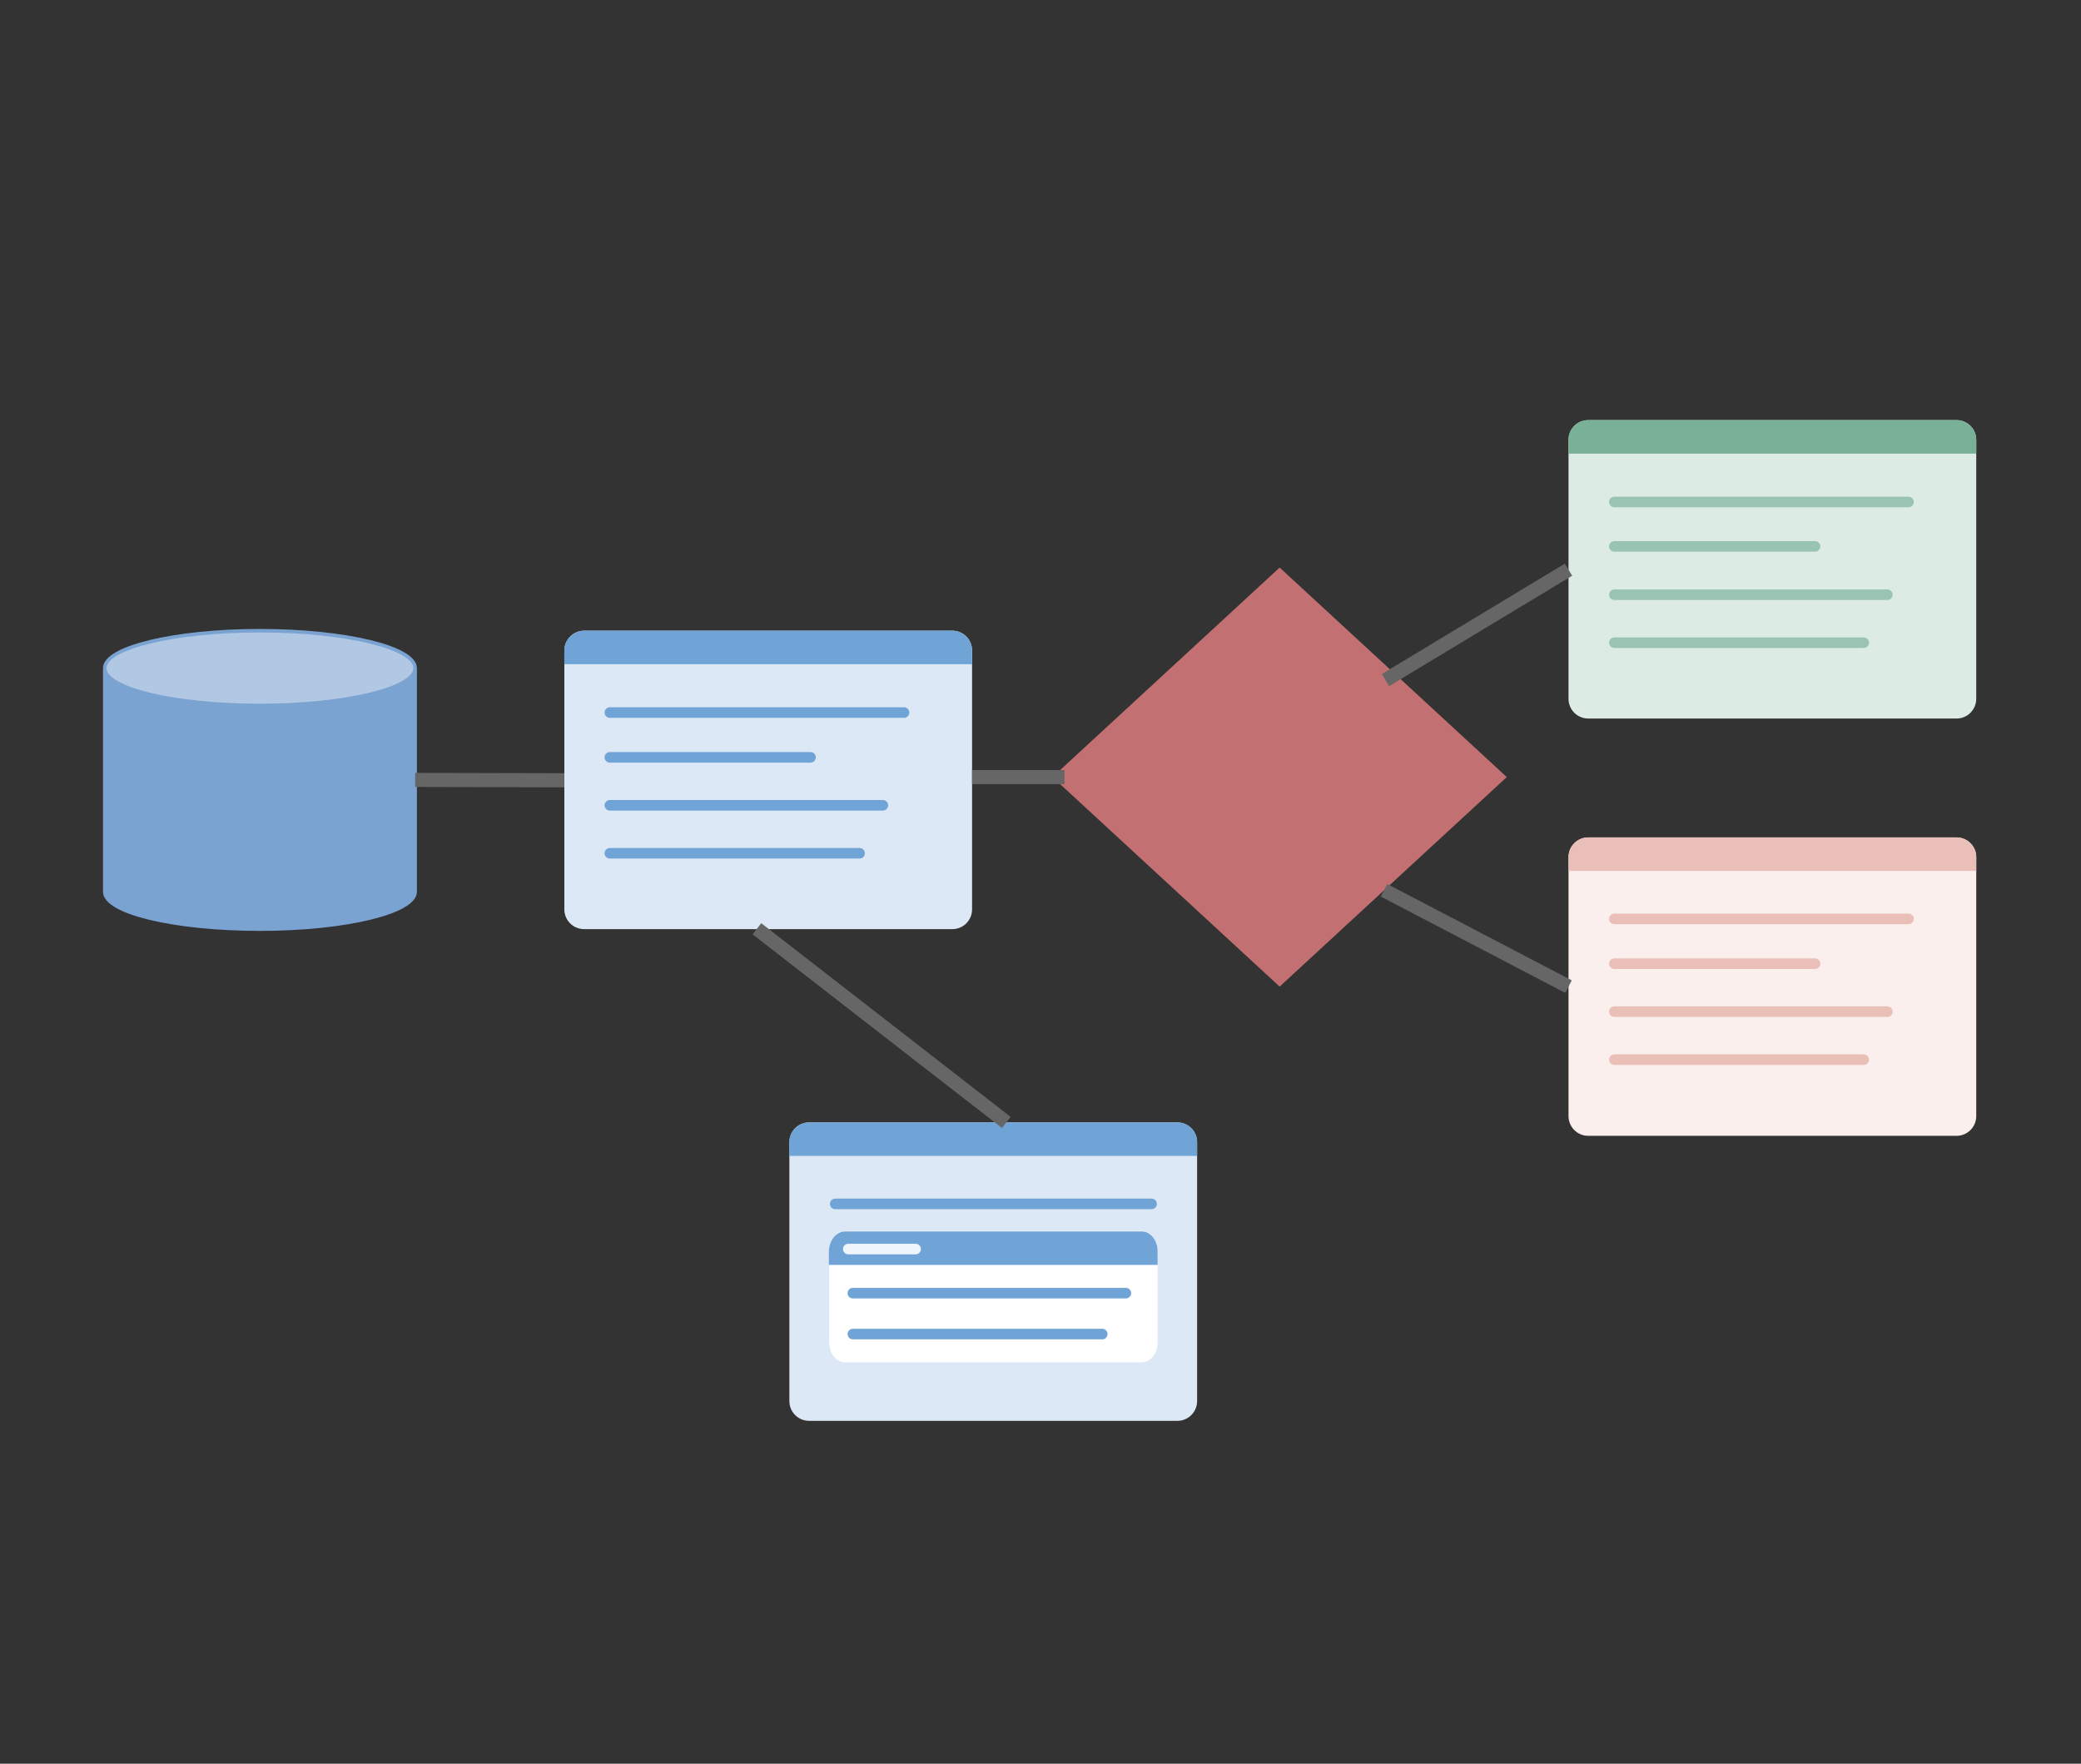 <?xml version="1.0" encoding="utf-8"?>
<!-- Generator: Adobe Illustrator 26.0.1, SVG Export Plug-In . SVG Version: 6.00 Build 0)  -->
<svg version="1.1" id="Ebene_1" xmlns="http://www.w3.org/2000/svg" xmlns:xlink="http://www.w3.org/1999/xlink" x="0px" y="0px"
	 viewBox="0 0 590 500" style="enable-background:new 0 0 590 500;" xml:space="preserve">
<rect x="0" y="0" width="590" height="500" fill="#333333" stroke="none"/>
<style type="text/css">
	.st0{fill:#DDEBE5;}
	.st1{fill:#78B198;}
	.st2{fill:none;stroke:#9AC4B2;stroke-width:3;stroke-linecap:round;stroke-miterlimit:10;}
	.st3{fill:none;stroke:#F5F6F6;stroke-width:3;stroke-linecap:round;stroke-miterlimit:10;}
	.st4{fill:#FAEFED;}
	.st5{fill:#E9BFB7;}
	.st6{fill:none;stroke:#E9BFB7;stroke-width:3;stroke-linecap:round;stroke-miterlimit:10;}
	.st7{fill:#DCE8F5;}
	.st8{fill:#71A4D6;}
	.st9{fill:none;stroke:#71A4D6;stroke-width:3;stroke-linecap:round;stroke-miterlimit:10;}
	.st10{fill:#FFFFFF;}
	.st11{fill:none;stroke:#EDF4FA;stroke-width:3;stroke-linecap:round;stroke-miterlimit:10;}
	.st12{fill-rule:evenodd;clip-rule:evenodd;fill:#7BA3D2;}
	.st13{fill-rule:evenodd;clip-rule:evenodd;fill:#B0C8E4;}
	.st14{fill:none;stroke:#7BA3D2;stroke-miterlimit:8;}
	.st15{fill:none;stroke:#666666;stroke-width:4;stroke-miterlimit:10;}
	.st16{fill-rule:evenodd;clip-rule:evenodd;fill:#C27071;}
</style>
<g>
	<path class="st0" d="M450.3,119.1h104.4c3.1,0,5.6,2.5,5.6,5.6v73.4c0,3.1-2.5,5.6-5.6,5.6H450.3c-3.1,0-5.6-2.5-5.6-5.6v-73.4
		C444.7,121.6,447.2,119.1,450.3,119.1z"/>
	<path class="st1" d="M450.3,119.1h104.4c3.1,0,5.6,2.5,5.6,5.6v3.9l0,0H444.7l0,0v-3.9C444.7,121.6,447.2,119.1,450.3,119.1
		C450.3,119.1,450.3,119.1,450.3,119.1z"/>
	<line class="st2" x1="457.7" y1="142.3" x2="541.1" y2="142.3"/>
	<line class="st2" x1="457.7" y1="154.9" x2="514.6" y2="154.9"/>
	<line class="st2" x1="457.7" y1="168.6" x2="535.1" y2="168.6"/>
	<line class="st2" x1="457.7" y1="182.2" x2="528.4" y2="182.2"/>
</g>
<path class="st3" d="M199.9,201.7"/>
<g>
	<path class="st4" d="M450.3,237.4h104.4c3.1,0,5.6,2.5,5.6,5.6v73.4c0,3.1-2.5,5.6-5.6,5.6H450.3c-3.1,0-5.6-2.5-5.6-5.6V243
		C444.7,239.9,447.2,237.4,450.3,237.4z"/>
	<path class="st5" d="M450.3,237.4h104.4c3.1,0,5.6,2.5,5.6,5.6v3.9l0,0H444.7l0,0V243C444.7,239.9,447.2,237.4,450.3,237.4
		C450.3,237.4,450.3,237.4,450.3,237.4z"/>
	<line class="st6" x1="457.7" y1="260.5" x2="541.1" y2="260.5"/>
	<line class="st6" x1="457.7" y1="273.2" x2="514.6" y2="273.2"/>
	<line class="st6" x1="457.7" y1="286.8" x2="535.1" y2="286.8"/>
	<line class="st6" x1="457.7" y1="300.4" x2="528.4" y2="300.4"/>
</g>
<g>
	<path class="st7" d="M165.6,178.8H270c3.1,0,5.6,2.5,5.6,5.6v73.4c0,3.1-2.5,5.6-5.6,5.6H165.6c-3.1,0-5.6-2.5-5.6-5.6v-73.4
		C160,181.4,162.5,178.8,165.6,178.8z"/>
	<path class="st8" d="M165.6,178.8H270c3.1,0,5.6,2.5,5.6,5.6v3.9l0,0H160l0,0v-3.9C160,181.4,162.5,178.8,165.6,178.8
		C165.6,178.8,165.6,178.8,165.6,178.8z"/>
	<line class="st9" x1="172.9" y1="202" x2="256.3" y2="202"/>
	<line class="st9" x1="172.9" y1="214.7" x2="229.8" y2="214.7"/>
	<line class="st9" x1="172.9" y1="228.3" x2="250.3" y2="228.3"/>
	<line class="st9" x1="172.9" y1="241.9" x2="243.7" y2="241.9"/>
</g>
<path class="st7" d="M229.4,318.2h104.4c3.1,0,5.6,2.5,5.6,5.6v73.4c0,3.1-2.5,5.6-5.6,5.6H229.4c-3.1,0-5.6-2.5-5.6-5.6v-73.4
	C223.8,320.7,226.3,318.2,229.4,318.2z"/>
<path class="st8" d="M229.4,318.2h104.4c3.1,0,5.6,2.5,5.6,5.6v3.9l0,0H223.8l0,0v-3.9C223.8,320.7,226.3,318.2,229.4,318.2
	C229.4,318.2,229.4,318.2,229.4,318.2z"/>
<line class="st9" x1="236.8" y1="341.3" x2="326.5" y2="341.3"/>
<line class="st9" x1="236.8" y1="354" x2="293.7" y2="354"/>
<g>
	<path class="st10" d="M239.6,349h84.1c2.5,0,4.5,2.5,4.5,5.6v26c0,3.1-2,5.6-4.5,5.6h-84.1c-2.5,0-4.5-2.5-4.5-5.6v-26
		C235.1,351.6,237.1,349,239.6,349z"/>
	<path class="st8" d="M239.6,349.1h84.1c2.5,0,4.5,2.5,4.5,5.6v3.9l0,0h-93.2l0,0v-3.9C235.1,351.6,237.1,349.1,239.6,349.1
		C239.6,349.1,239.6,349.1,239.6,349.1z"/>
	<line class="st11" x1="240.5" y1="354.1" x2="259.6" y2="354.1"/>
</g>
<line class="st9" x1="241.8" y1="366.6" x2="319.2" y2="366.6"/>
<line class="st9" x1="241.8" y1="378.2" x2="312.5" y2="378.2"/>
<g>
	<path class="st12" d="M29.6,189.4c0,5.8,19.7,10.6,44,10.6s44-4.7,44-10.6v63.4c0,5.8-19.7,10.6-44,10.6s-44-4.7-44-10.6V189.4z"/>
	<ellipse class="st13" cx="73.7" cy="189.4" rx="44" ry="10.6"/>
	<path class="st14" d="M117.7,189.4c0,5.8-19.7,10.6-44,10.6s-44-4.7-44-10.6c0-5.8,19.7-10.6,44-10.6S117.7,183.6,117.7,189.4v63.4
		c0,5.8-19.7,10.6-44,10.6s-44-4.7-44-10.6v-63.4"/>
</g>
<line class="st15" x1="117.7" y1="221.1" x2="160" y2="221.2"/>
<polygon class="st16" points="298.4,220.3 362.8,160.9 427.2,220.3 362.8,279.7 "/>
<line class="st15" x1="275.6" y1="220.3" x2="301.8" y2="220.3"/>
<line class="st15" x1="392.8" y1="192.8" x2="444.7" y2="161.5"/>
<line class="st15" x1="444.7" y1="279.7" x2="392.4" y2="252.4"/>
<line class="st15" x1="214.6" y1="263.3" x2="285.3" y2="318.2"/>
</svg>
